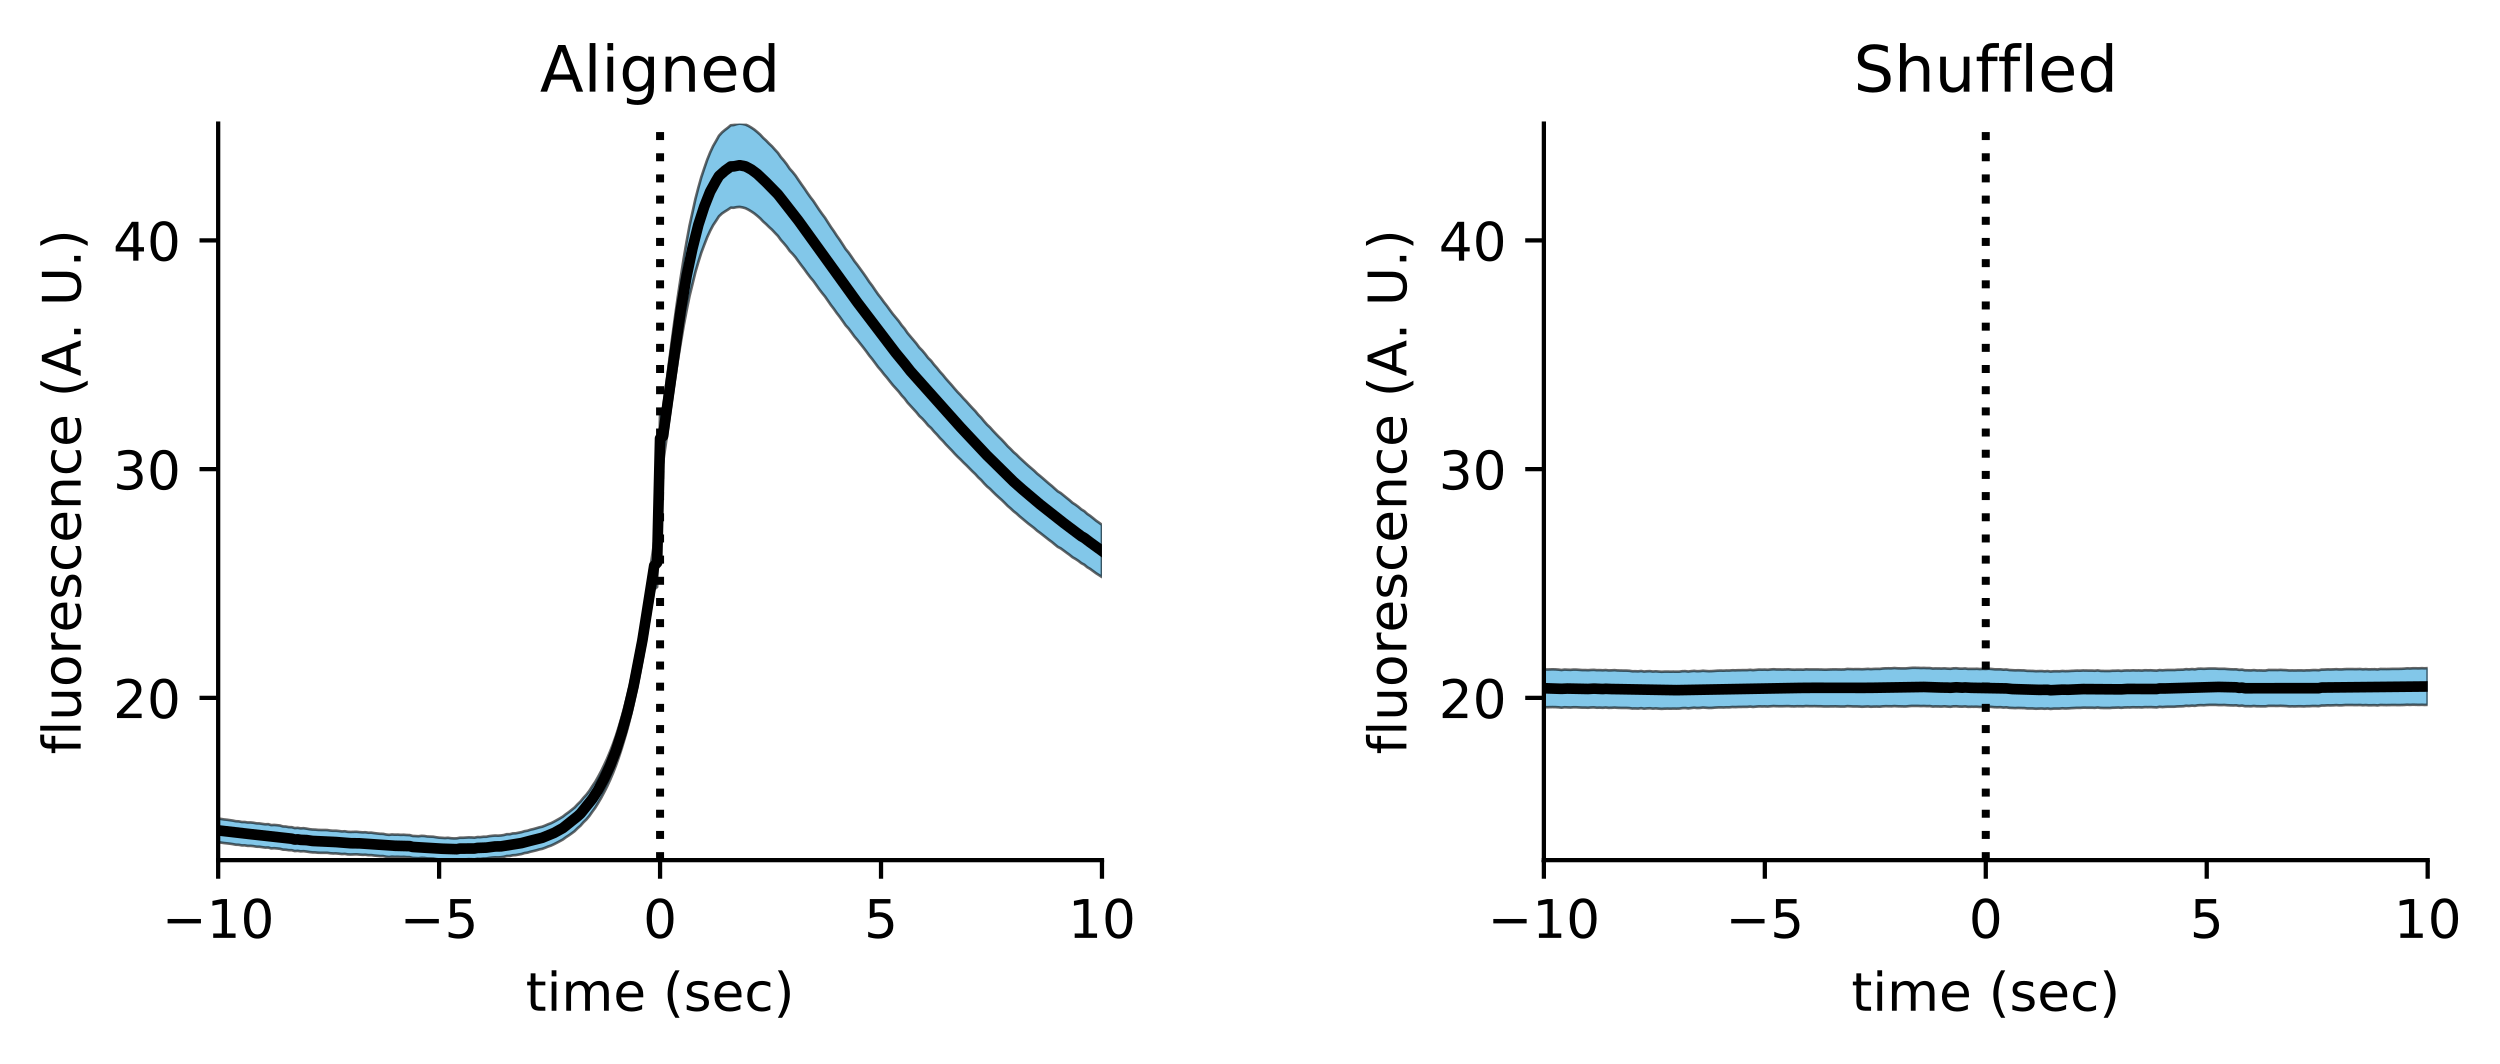 <?xml version="1.0" encoding="utf-8" standalone="no"?>
<!DOCTYPE svg PUBLIC "-//W3C//DTD SVG 1.1//EN"
  "http://www.w3.org/Graphics/SVG/1.1/DTD/svg11.dtd">
<!-- Created with matplotlib (https://matplotlib.org/) -->
<svg height="199.64pt" version="1.1" viewBox="0 0 469.245 199.64" width="469.245pt" xmlns="http://www.w3.org/2000/svg" xmlns:xlink="http://www.w3.org/1999/xlink">
 <defs>
  <style type="text/css">
*{stroke-linecap:butt;stroke-linejoin:round;}
  </style>
 </defs>
 <g id="figure_1">
  <g id="patch_1">
   <path d="M 0 199.64 
L 469.245 199.64 
L 469.245 0 
L 0 0 
z
" style="fill:#ffffff;"/>
  </g>
  <g id="axes_1">
   <g id="patch_2">
    <path d="M 40.95 161.44 
L 206.838 161.44 
L 206.838 23.2 
L 40.95 23.2 
z
" style="fill:#ffffff;"/>
   </g>
   <g id="PolyCollection_1">
    <defs>
     <path d="M 40.95 -46.004 
L 40.95 -41.549 
L 41.503 -41.484 
L 42.056 -41.402 
L 42.609 -41.345 
L 43.162 -41.281 
L 43.715 -41.197 
L 44.268 -41.089 
L 44.821 -41.074 
L 45.374 -40.964 
L 45.927 -40.967 
L 46.48 -40.873 
L 47.033 -40.875 
L 47.586 -40.819 
L 48.138 -40.718 
L 48.691 -40.707 
L 49.244 -40.626 
L 49.797 -40.548 
L 50.35 -40.565 
L 50.903 -40.398 
L 51.456 -40.433 
L 52.009 -40.384 
L 52.562 -40.324 
L 53.115 -40.168 
L 53.668 -40.148 
L 54.221 -40.059 
L 54.774 -40.053 
L 55.327 -39.896 
L 55.88 -39.936 
L 56.433 -39.845 
L 56.986 -39.875 
L 57.539 -39.804 
L 58.092 -39.715 
L 58.645 -39.652 
L 59.198 -39.64 
L 59.751 -39.578 
L 60.304 -39.576 
L 60.857 -39.574 
L 61.41 -39.574 
L 61.962 -39.489 
L 62.515 -39.449 
L 63.068 -39.457 
L 63.621 -39.404 
L 64.174 -39.338 
L 64.727 -39.368 
L 65.28 -39.272 
L 65.833 -39.249 
L 66.386 -39.272 
L 66.939 -39.29 
L 67.492 -39.235 
L 68.045 -39.195 
L 68.598 -39.207 
L 69.151 -39.128 
L 69.704 -39.138 
L 70.257 -39.057 
L 70.81 -39.007 
L 71.363 -38.953 
L 71.916 -38.955 
L 72.469 -38.836 
L 73.022 -38.771 
L 73.575 -38.847 
L 74.128 -38.811 
L 74.681 -38.823 
L 75.234 -38.789 
L 75.786 -38.81 
L 76.339 -38.76 
L 76.892 -38.752 
L 77.445 -38.606 
L 77.998 -38.583 
L 78.551 -38.555 
L 79.104 -38.626 
L 79.657 -38.605 
L 80.21 -38.518 
L 80.763 -38.507 
L 81.316 -38.493 
L 81.869 -38.391 
L 82.422 -38.322 
L 82.975 -38.292 
L 83.528 -38.269 
L 84.081 -38.304 
L 84.634 -38.232 
L 85.187 -38.2 
L 85.74 -38.21 
L 86.293 -38.316 
L 86.846 -38.308 
L 87.399 -38.342 
L 87.952 -38.381 
L 88.505 -38.369 
L 89.058 -38.342 
L 89.61 -38.443 
L 90.163 -38.423 
L 90.716 -38.495 
L 91.269 -38.504 
L 91.822 -38.61 
L 92.375 -38.677 
L 92.928 -38.718 
L 93.481 -38.701 
L 94.034 -38.739 
L 94.587 -38.825 
L 95.14 -38.976 
L 95.693 -38.978 
L 96.246 -39.109 
L 96.799 -39.139 
L 97.352 -39.244 
L 97.905 -39.345 
L 98.458 -39.524 
L 99.011 -39.602 
L 99.564 -39.774 
L 100.117 -39.9 
L 100.67 -40.035 
L 101.223 -40.198 
L 101.776 -40.312 
L 102.329 -40.516 
L 102.882 -40.745 
L 103.434 -40.93 
L 103.987 -41.186 
L 104.54 -41.467 
L 105.093 -41.762 
L 105.646 -42.062 
L 106.199 -42.472 
L 106.752 -42.833 
L 107.305 -43.223 
L 107.858 -43.634 
L 108.411 -44.184 
L 108.964 -44.667 
L 109.517 -45.3 
L 110.07 -45.833 
L 110.623 -46.494 
L 111.176 -47.287 
L 111.729 -48.036 
L 112.282 -48.93 
L 112.835 -49.872 
L 113.388 -50.916 
L 113.941 -51.998 
L 114.494 -53.203 
L 115.047 -54.499 
L 115.6 -55.906 
L 116.153 -57.484 
L 116.706 -59.192 
L 117.258 -61.042 
L 117.811 -62.973 
L 118.364 -65.149 
L 118.917 -67.49 
L 119.47 -70.079 
L 120.023 -72.764 
L 120.576 -75.705 
L 121.129 -78.908 
L 121.682 -82.196 
L 122.235 -85.752 
L 122.788 -89.018 
L 123.341 -89.464 
L 123.894 -112.483 
L 124.447 -112.738 
L 125 -116.526 
L 125.553 -120.551 
L 126.106 -124.483 
L 126.659 -128.247 
L 127.212 -131.87 
L 127.765 -135.204 
L 128.318 -138.429 
L 128.871 -141.341 
L 129.424 -144.06 
L 129.977 -146.311 
L 130.53 -148.578 
L 131.082 -150.468 
L 131.635 -152.22 
L 132.188 -153.69 
L 132.741 -155.114 
L 133.294 -156.322 
L 133.847 -157.366 
L 134.4 -158.194 
L 134.953 -159.051 
L 135.506 -159.565 
L 136.059 -159.939 
L 136.612 -160.279 
L 137.165 -160.659 
L 137.718 -160.651 
L 138.271 -160.761 
L 138.824 -160.806 
L 139.377 -160.714 
L 139.93 -160.561 
L 140.483 -160.285 
L 141.036 -159.953 
L 141.589 -159.579 
L 142.142 -159.132 
L 142.695 -158.651 
L 143.248 -158.063 
L 143.801 -157.574 
L 144.354 -157.026 
L 144.906 -156.529 
L 145.459 -155.934 
L 146.012 -155.364 
L 146.565 -154.607 
L 147.118 -153.984 
L 147.671 -153.324 
L 148.224 -152.544 
L 148.777 -151.974 
L 149.33 -151.328 
L 149.883 -150.553 
L 150.436 -149.804 
L 150.989 -149.085 
L 151.542 -148.307 
L 152.095 -147.581 
L 152.648 -146.929 
L 153.201 -146.152 
L 153.754 -145.372 
L 154.307 -144.652 
L 154.86 -143.975 
L 155.413 -143.172 
L 155.966 -142.368 
L 156.519 -141.649 
L 157.072 -140.863 
L 157.625 -140.15 
L 158.178 -139.369 
L 158.73 -138.57 
L 159.283 -137.965 
L 159.836 -137.226 
L 160.389 -136.462 
L 160.942 -135.813 
L 161.495 -135.106 
L 162.048 -134.41 
L 162.601 -133.684 
L 163.154 -132.914 
L 163.707 -132.242 
L 164.26 -131.498 
L 164.813 -130.748 
L 165.366 -130.117 
L 165.919 -129.4 
L 166.472 -128.756 
L 167.025 -128.049 
L 167.578 -127.361 
L 168.131 -126.749 
L 168.684 -126.136 
L 169.237 -125.416 
L 169.79 -124.824 
L 170.343 -124.073 
L 170.896 -123.47 
L 171.449 -122.866 
L 172.002 -122.261 
L 172.554 -121.572 
L 173.107 -121.065 
L 173.66 -120.457 
L 174.213 -119.787 
L 174.766 -119.295 
L 175.319 -118.634 
L 175.872 -118.057 
L 176.425 -117.417 
L 176.978 -116.867 
L 177.531 -116.234 
L 178.084 -115.658 
L 178.637 -115.095 
L 179.19 -114.482 
L 179.743 -113.914 
L 180.296 -113.397 
L 180.849 -112.826 
L 181.402 -112.302 
L 181.955 -111.739 
L 182.508 -111.18 
L 183.061 -110.655 
L 183.614 -110.041 
L 184.167 -109.533 
L 184.72 -108.901 
L 185.273 -108.332 
L 185.826 -107.874 
L 186.378 -107.314 
L 186.931 -106.774 
L 187.484 -106.27 
L 188.037 -105.782 
L 188.59 -105.242 
L 189.143 -104.677 
L 189.696 -104.205 
L 190.249 -103.685 
L 190.802 -103.254 
L 191.355 -102.743 
L 191.908 -102.288 
L 192.461 -101.821 
L 193.014 -101.363 
L 193.567 -100.942 
L 194.12 -100.515 
L 194.673 -100.02 
L 195.226 -99.621 
L 195.779 -99.189 
L 196.332 -98.753 
L 196.885 -98.317 
L 197.438 -97.913 
L 197.991 -97.447 
L 198.544 -96.995 
L 199.097 -96.711 
L 199.65 -96.307 
L 200.202 -95.896 
L 200.755 -95.498 
L 201.308 -95.047 
L 201.861 -94.736 
L 202.414 -94.37 
L 202.967 -93.939 
L 203.52 -93.649 
L 204.073 -93.18 
L 204.626 -92.853 
L 205.179 -92.448 
L 205.732 -92.043 
L 206.285 -91.692 
L 206.838 -91.33 
L 206.838 -101.125 
L 206.838 -101.125 
L 206.285 -101.533 
L 205.732 -101.917 
L 205.179 -102.372 
L 204.626 -102.811 
L 204.073 -103.184 
L 203.52 -103.691 
L 202.967 -104.026 
L 202.414 -104.497 
L 201.861 -104.91 
L 201.308 -105.258 
L 200.755 -105.75 
L 200.202 -106.194 
L 199.65 -106.644 
L 199.097 -107.091 
L 198.544 -107.417 
L 197.991 -107.911 
L 197.438 -108.415 
L 196.885 -108.863 
L 196.332 -109.341 
L 195.779 -109.825 
L 195.226 -110.296 
L 194.673 -110.743 
L 194.12 -111.28 
L 193.567 -111.757 
L 193.014 -112.229 
L 192.461 -112.728 
L 191.908 -113.241 
L 191.355 -113.746 
L 190.802 -114.308 
L 190.249 -114.777 
L 189.696 -115.354 
L 189.143 -115.878 
L 188.59 -116.503 
L 188.037 -117.098 
L 187.484 -117.636 
L 186.931 -118.206 
L 186.378 -118.792 
L 185.826 -119.414 
L 185.273 -119.93 
L 184.72 -120.558 
L 184.167 -121.239 
L 183.614 -121.799 
L 183.061 -122.474 
L 182.508 -123.052 
L 181.955 -123.654 
L 181.402 -124.274 
L 180.849 -124.85 
L 180.296 -125.478 
L 179.743 -126.048 
L 179.19 -126.675 
L 178.637 -127.336 
L 178.084 -127.951 
L 177.531 -128.58 
L 176.978 -129.268 
L 176.425 -129.872 
L 175.872 -130.571 
L 175.319 -131.192 
L 174.766 -131.915 
L 174.213 -132.456 
L 173.66 -133.185 
L 173.107 -133.85 
L 172.554 -134.409 
L 172.002 -135.158 
L 171.449 -135.816 
L 170.896 -136.47 
L 170.343 -137.13 
L 169.79 -137.937 
L 169.237 -138.592 
L 168.684 -139.372 
L 168.131 -140.042 
L 167.578 -140.707 
L 167.025 -141.451 
L 166.472 -142.22 
L 165.919 -142.919 
L 165.366 -143.689 
L 164.813 -144.393 
L 164.26 -145.191 
L 163.707 -146.009 
L 163.154 -146.734 
L 162.601 -147.575 
L 162.048 -148.363 
L 161.495 -149.126 
L 160.942 -149.89 
L 160.389 -150.601 
L 159.836 -151.426 
L 159.283 -152.22 
L 158.73 -152.89 
L 158.178 -153.753 
L 157.625 -154.604 
L 157.072 -155.379 
L 156.519 -156.23 
L 155.966 -157.014 
L 155.413 -157.876 
L 154.86 -158.749 
L 154.307 -159.488 
L 153.754 -160.264 
L 153.201 -161.102 
L 152.648 -161.936 
L 152.095 -162.647 
L 151.542 -163.431 
L 150.989 -164.259 
L 150.436 -165.034 
L 149.883 -165.836 
L 149.33 -166.664 
L 148.777 -167.352 
L 148.224 -167.964 
L 147.671 -168.791 
L 147.118 -169.509 
L 146.565 -170.15 
L 146.012 -170.945 
L 145.459 -171.544 
L 144.906 -172.169 
L 144.354 -172.685 
L 143.801 -173.256 
L 143.248 -173.757 
L 142.695 -174.359 
L 142.142 -174.852 
L 141.589 -175.308 
L 141.036 -175.68 
L 140.483 -176.007 
L 139.93 -176.26 
L 139.377 -176.381 
L 138.824 -176.44 
L 138.271 -176.341 
L 137.718 -176.171 
L 137.165 -176.125 
L 136.612 -175.658 
L 136.059 -175.238 
L 135.506 -174.768 
L 134.953 -174.157 
L 134.4 -173.166 
L 133.847 -172.21 
L 133.294 -171.017 
L 132.741 -169.647 
L 132.188 -168.044 
L 131.635 -166.389 
L 131.082 -164.42 
L 130.53 -162.301 
L 129.977 -159.786 
L 129.424 -157.286 
L 128.871 -154.28 
L 128.318 -151.074 
L 127.765 -147.531 
L 127.212 -143.853 
L 126.659 -139.874 
L 126.106 -135.746 
L 125.553 -131.439 
L 125 -127.012 
L 124.447 -122.807 
L 123.894 -122.208 
L 123.341 -98.601 
L 122.788 -97.834 
L 122.235 -94.183 
L 121.682 -90.275 
L 121.129 -86.679 
L 120.576 -83.18 
L 120.023 -79.971 
L 119.47 -77.024 
L 118.917 -74.198 
L 118.364 -71.632 
L 117.811 -69.244 
L 117.258 -67.138 
L 116.706 -65.108 
L 116.153 -63.245 
L 115.6 -61.511 
L 115.047 -59.962 
L 114.494 -58.55 
L 113.941 -57.228 
L 113.388 -56.042 
L 112.835 -54.894 
L 112.282 -53.867 
L 111.729 -52.885 
L 111.176 -52.073 
L 110.623 -51.205 
L 110.07 -50.482 
L 109.517 -49.888 
L 108.964 -49.2 
L 108.411 -48.668 
L 107.858 -48.08 
L 107.305 -47.636 
L 106.752 -47.198 
L 106.199 -46.806 
L 105.646 -46.369 
L 105.093 -46.035 
L 104.54 -45.721 
L 103.987 -45.414 
L 103.434 -45.132 
L 102.882 -44.927 
L 102.329 -44.687 
L 101.776 -44.47 
L 101.223 -44.347 
L 100.67 -44.183 
L 100.117 -44.028 
L 99.564 -43.901 
L 99.011 -43.716 
L 98.458 -43.629 
L 97.905 -43.451 
L 97.352 -43.342 
L 96.799 -43.23 
L 96.246 -43.209 
L 95.693 -43.059 
L 95.14 -43.067 
L 94.587 -42.909 
L 94.034 -42.824 
L 93.481 -42.782 
L 92.928 -42.807 
L 92.375 -42.76 
L 91.822 -42.698 
L 91.269 -42.583 
L 90.716 -42.583 
L 90.163 -42.512 
L 89.61 -42.526 
L 89.058 -42.412 
L 88.505 -42.451 
L 87.952 -42.461 
L 87.399 -42.425 
L 86.846 -42.394 
L 86.293 -42.397 
L 85.74 -42.285 
L 85.187 -42.272 
L 84.634 -42.308 
L 84.081 -42.389 
L 83.528 -42.341 
L 82.975 -42.381 
L 82.422 -42.413 
L 81.869 -42.489 
L 81.316 -42.588 
L 80.763 -42.609 
L 80.21 -42.63 
L 79.657 -42.725 
L 79.104 -42.753 
L 78.551 -42.676 
L 77.998 -42.712 
L 77.445 -42.735 
L 76.892 -42.899 
L 76.339 -42.911 
L 75.786 -42.959 
L 75.234 -42.94 
L 74.681 -42.983 
L 74.128 -42.97 
L 73.575 -43.008 
L 73.022 -42.939 
L 72.469 -43.004 
L 71.916 -43.128 
L 71.363 -43.137 
L 70.81 -43.199 
L 70.257 -43.266 
L 69.704 -43.349 
L 69.151 -43.341 
L 68.598 -43.428 
L 68.045 -43.409 
L 67.492 -43.455 
L 66.939 -43.515 
L 66.386 -43.505 
L 65.833 -43.486 
L 65.28 -43.509 
L 64.727 -43.613 
L 64.174 -43.583 
L 63.621 -43.659 
L 63.068 -43.718 
L 62.515 -43.707 
L 61.962 -43.753 
L 61.41 -43.841 
L 60.857 -43.854 
L 60.304 -43.853 
L 59.751 -43.867 
L 59.198 -43.922 
L 58.645 -43.94 
L 58.092 -44.003 
L 57.539 -44.109 
L 56.986 -44.19 
L 56.433 -44.156 
L 55.88 -44.253 
L 55.327 -44.212 
L 54.774 -44.375 
L 54.221 -44.388 
L 53.668 -44.495 
L 53.115 -44.517 
L 52.562 -44.689 
L 52.009 -44.755 
L 51.456 -44.801 
L 50.903 -44.769 
L 50.35 -44.949 
L 49.797 -44.919 
L 49.244 -44.998 
L 48.691 -45.084 
L 48.138 -45.099 
L 47.586 -45.207 
L 47.033 -45.269 
L 46.48 -45.262 
L 45.927 -45.358 
L 45.374 -45.354 
L 44.821 -45.473 
L 44.268 -45.498 
L 43.715 -45.613 
L 43.162 -45.697 
L 42.609 -45.776 
L 42.056 -45.833 
L 41.503 -45.922 
L 40.95 -46.004 
z
" id="m75424e2ffc" style="stroke:#000000;stroke-opacity:0.6;stroke-width:0.5;"/>
    </defs>
    <g clip-path="url(#p18d91a5b9e)">
     <use style="fill:#30a2da;fill-opacity:0.6;stroke:#000000;stroke-opacity:0.6;stroke-width:0.5;" x="0" xlink:href="#m75424e2ffc" y="199.64"/>
    </g>
   </g>
   <g id="line2d_1">
    <path clip-path="url(#p18d91a5b9e)" d="M 40.95 155.864 
L 47.033 156.568 
L 54.774 157.426 
L 55.327 157.586 
L 55.88 157.546 
L 56.433 157.64 
L 57.539 157.683 
L 58.645 157.844 
L 63.068 158.053 
L 65.833 158.272 
L 67.492 158.295 
L 74.128 158.75 
L 76.339 158.804 
L 76.892 158.815 
L 77.445 158.97 
L 82.975 159.304 
L 85.74 159.392 
L 86.293 159.283 
L 89.058 159.263 
L 89.61 159.155 
L 91.269 159.096 
L 92.928 158.878 
L 94.034 158.859 
L 97.905 158.242 
L 99.564 157.802 
L 101.776 157.249 
L 103.987 156.34 
L 105.646 155.424 
L 108.411 153.214 
L 108.964 152.707 
L 111.176 149.96 
L 112.282 148.241 
L 113.388 146.161 
L 114.494 143.763 
L 115.6 140.932 
L 116.706 137.49 
L 117.811 133.531 
L 118.917 128.796 
L 120.576 120.197 
L 122.788 106.214 
L 123.341 105.607 
L 123.894 82.294 
L 124.447 81.868 
L 127.765 58.272 
L 128.871 51.829 
L 129.977 46.591 
L 131.082 42.196 
L 132.188 38.773 
L 133.294 35.971 
L 134.4 33.96 
L 134.953 33.036 
L 136.059 32.051 
L 137.165 31.248 
L 137.718 31.229 
L 138.824 31.017 
L 139.93 31.229 
L 141.036 31.824 
L 142.142 32.648 
L 143.801 34.225 
L 146.012 36.485 
L 147.118 37.893 
L 149.883 41.446 
L 160.942 56.789 
L 168.131 66.245 
L 169.79 68.26 
L 170.896 69.67 
L 180.296 80.203 
L 185.273 85.509 
L 186.378 86.587 
L 190.249 90.409 
L 191.908 91.875 
L 195.226 94.682 
L 199.65 98.165 
L 202.967 100.658 
L 203.52 100.97 
L 204.626 101.808 
L 206.838 103.412 
L 206.838 103.412 
" style="fill:none;stroke:#000000;stroke-linecap:square;stroke-width:2;"/>
   </g>
   <g id="matplotlib.axis_1">
    <g id="xtick_1">
     <g id="line2d_2">
      <defs>
       <path d="M 0 0 
L 0 3.5 
" id="m21c90d8cb3" style="stroke:#000000;stroke-width:0.8;"/>
      </defs>
      <g>
       <use style="stroke:#000000;stroke-width:0.8;" x="40.95" xlink:href="#m21c90d8cb3" y="161.44"/>
      </g>
     </g>
     <g id="text_1">
      <!-- −10 -->
      <defs>
       <path d="M 10.594 35.5 
L 73.188 35.5 
L 73.188 27.203 
L 10.594 27.203 
z
" id="DejaVuSans-8722"/>
       <path d="M 12.406 8.297 
L 28.516 8.297 
L 28.516 63.922 
L 10.984 60.406 
L 10.984 69.391 
L 28.422 72.906 
L 38.281 72.906 
L 38.281 8.297 
L 54.391 8.297 
L 54.391 0 
L 12.406 0 
z
" id="DejaVuSans-49"/>
       <path d="M 31.781 66.406 
Q 24.172 66.406 20.328 58.906 
Q 16.5 51.422 16.5 36.375 
Q 16.5 21.391 20.328 13.891 
Q 24.172 6.391 31.781 6.391 
Q 39.453 6.391 43.281 13.891 
Q 47.125 21.391 47.125 36.375 
Q 47.125 51.422 43.281 58.906 
Q 39.453 66.406 31.781 66.406 
z
M 31.781 74.219 
Q 44.047 74.219 50.516 64.516 
Q 56.984 54.828 56.984 36.375 
Q 56.984 17.969 50.516 8.266 
Q 44.047 -1.422 31.781 -1.422 
Q 19.531 -1.422 13.062 8.266 
Q 6.594 17.969 6.594 36.375 
Q 6.594 54.828 13.062 64.516 
Q 19.531 74.219 31.781 74.219 
z
" id="DejaVuSans-48"/>
      </defs>
      <g transform="translate(30.398 176.038)scale(0.1 -0.1)">
       <use xlink:href="#DejaVuSans-8722"/>
       <use x="83.789" xlink:href="#DejaVuSans-49"/>
       <use x="147.412" xlink:href="#DejaVuSans-48"/>
      </g>
     </g>
    </g>
    <g id="xtick_2">
     <g id="line2d_3">
      <g>
       <use style="stroke:#000000;stroke-width:0.8;" x="82.422" xlink:href="#m21c90d8cb3" y="161.44"/>
      </g>
     </g>
     <g id="text_2">
      <!-- −5 -->
      <defs>
       <path d="M 10.797 72.906 
L 49.516 72.906 
L 49.516 64.594 
L 19.828 64.594 
L 19.828 46.734 
Q 21.969 47.469 24.109 47.828 
Q 26.266 48.188 28.422 48.188 
Q 40.625 48.188 47.75 41.5 
Q 54.891 34.812 54.891 23.391 
Q 54.891 11.625 47.562 5.094 
Q 40.234 -1.422 26.906 -1.422 
Q 22.312 -1.422 17.547 -0.641 
Q 12.797 0.141 7.719 1.703 
L 7.719 11.625 
Q 12.109 9.234 16.797 8.062 
Q 21.484 6.891 26.703 6.891 
Q 35.156 6.891 40.078 11.328 
Q 45.016 15.766 45.016 23.391 
Q 45.016 31 40.078 35.438 
Q 35.156 39.891 26.703 39.891 
Q 22.75 39.891 18.812 39.016 
Q 14.891 38.141 10.797 36.281 
z
" id="DejaVuSans-53"/>
      </defs>
      <g transform="translate(75.051 176.038)scale(0.1 -0.1)">
       <use xlink:href="#DejaVuSans-8722"/>
       <use x="83.789" xlink:href="#DejaVuSans-53"/>
      </g>
     </g>
    </g>
    <g id="xtick_3">
     <g id="line2d_4">
      <g>
       <use style="stroke:#000000;stroke-width:0.8;" x="123.894" xlink:href="#m21c90d8cb3" y="161.44"/>
      </g>
     </g>
     <g id="text_3">
      <!-- 0 -->
      <g transform="translate(120.713 176.038)scale(0.1 -0.1)">
       <use xlink:href="#DejaVuSans-48"/>
      </g>
     </g>
    </g>
    <g id="xtick_4">
     <g id="line2d_5">
      <g>
       <use style="stroke:#000000;stroke-width:0.8;" x="165.366" xlink:href="#m21c90d8cb3" y="161.44"/>
      </g>
     </g>
     <g id="text_4">
      <!-- 5 -->
      <g transform="translate(162.185 176.038)scale(0.1 -0.1)">
       <use xlink:href="#DejaVuSans-53"/>
      </g>
     </g>
    </g>
    <g id="xtick_5">
     <g id="line2d_6">
      <g>
       <use style="stroke:#000000;stroke-width:0.8;" x="206.838" xlink:href="#m21c90d8cb3" y="161.44"/>
      </g>
     </g>
     <g id="text_5">
      <!-- 10 -->
      <g transform="translate(200.476 176.038)scale(0.1 -0.1)">
       <use xlink:href="#DejaVuSans-49"/>
       <use x="63.623" xlink:href="#DejaVuSans-48"/>
      </g>
     </g>
    </g>
    <g id="text_6">
     <!-- time (sec) -->
     <defs>
      <path d="M 18.312 70.219 
L 18.312 54.688 
L 36.812 54.688 
L 36.812 47.703 
L 18.312 47.703 
L 18.312 18.016 
Q 18.312 11.328 20.141 9.422 
Q 21.969 7.516 27.594 7.516 
L 36.812 7.516 
L 36.812 0 
L 27.594 0 
Q 17.188 0 13.234 3.875 
Q 9.281 7.766 9.281 18.016 
L 9.281 47.703 
L 2.688 47.703 
L 2.688 54.688 
L 9.281 54.688 
L 9.281 70.219 
z
" id="DejaVuSans-116"/>
      <path d="M 9.422 54.688 
L 18.406 54.688 
L 18.406 0 
L 9.422 0 
z
M 9.422 75.984 
L 18.406 75.984 
L 18.406 64.594 
L 9.422 64.594 
z
" id="DejaVuSans-105"/>
      <path d="M 52 44.188 
Q 55.375 50.25 60.062 53.125 
Q 64.75 56 71.094 56 
Q 79.641 56 84.281 50.016 
Q 88.922 44.047 88.922 33.016 
L 88.922 0 
L 79.891 0 
L 79.891 32.719 
Q 79.891 40.578 77.094 44.375 
Q 74.312 48.188 68.609 48.188 
Q 61.625 48.188 57.562 43.547 
Q 53.516 38.922 53.516 30.906 
L 53.516 0 
L 44.484 0 
L 44.484 32.719 
Q 44.484 40.625 41.703 44.406 
Q 38.922 48.188 33.109 48.188 
Q 26.219 48.188 22.156 43.531 
Q 18.109 38.875 18.109 30.906 
L 18.109 0 
L 9.078 0 
L 9.078 54.688 
L 18.109 54.688 
L 18.109 46.188 
Q 21.188 51.219 25.484 53.609 
Q 29.781 56 35.688 56 
Q 41.656 56 45.828 52.969 
Q 50 49.953 52 44.188 
z
" id="DejaVuSans-109"/>
      <path d="M 56.203 29.594 
L 56.203 25.203 
L 14.891 25.203 
Q 15.484 15.922 20.484 11.062 
Q 25.484 6.203 34.422 6.203 
Q 39.594 6.203 44.453 7.469 
Q 49.312 8.734 54.109 11.281 
L 54.109 2.781 
Q 49.266 0.734 44.188 -0.344 
Q 39.109 -1.422 33.891 -1.422 
Q 20.797 -1.422 13.156 6.188 
Q 5.516 13.812 5.516 26.812 
Q 5.516 40.234 12.766 48.109 
Q 20.016 56 32.328 56 
Q 43.359 56 49.781 48.891 
Q 56.203 41.797 56.203 29.594 
z
M 47.219 32.234 
Q 47.125 39.594 43.094 43.984 
Q 39.062 48.391 32.422 48.391 
Q 24.906 48.391 20.391 44.141 
Q 15.875 39.891 15.188 32.172 
z
" id="DejaVuSans-101"/>
      <path id="DejaVuSans-32"/>
      <path d="M 31 75.875 
Q 24.469 64.656 21.281 53.656 
Q 18.109 42.672 18.109 31.391 
Q 18.109 20.125 21.312 9.062 
Q 24.516 -2 31 -13.188 
L 23.188 -13.188 
Q 15.875 -1.703 12.234 9.375 
Q 8.594 20.453 8.594 31.391 
Q 8.594 42.281 12.203 53.312 
Q 15.828 64.359 23.188 75.875 
z
" id="DejaVuSans-40"/>
      <path d="M 44.281 53.078 
L 44.281 44.578 
Q 40.484 46.531 36.375 47.5 
Q 32.281 48.484 27.875 48.484 
Q 21.188 48.484 17.844 46.438 
Q 14.5 44.391 14.5 40.281 
Q 14.5 37.156 16.891 35.375 
Q 19.281 33.594 26.516 31.984 
L 29.594 31.297 
Q 39.156 29.25 43.188 25.516 
Q 47.219 21.781 47.219 15.094 
Q 47.219 7.469 41.188 3.016 
Q 35.156 -1.422 24.609 -1.422 
Q 20.219 -1.422 15.453 -0.562 
Q 10.688 0.297 5.422 2 
L 5.422 11.281 
Q 10.406 8.688 15.234 7.391 
Q 20.062 6.109 24.812 6.109 
Q 31.156 6.109 34.562 8.281 
Q 37.984 10.453 37.984 14.406 
Q 37.984 18.062 35.516 20.016 
Q 33.062 21.969 24.703 23.781 
L 21.578 24.516 
Q 13.234 26.266 9.516 29.906 
Q 5.812 33.547 5.812 39.891 
Q 5.812 47.609 11.281 51.797 
Q 16.75 56 26.812 56 
Q 31.781 56 36.172 55.266 
Q 40.578 54.547 44.281 53.078 
z
" id="DejaVuSans-115"/>
      <path d="M 48.781 52.594 
L 48.781 44.188 
Q 44.969 46.297 41.141 47.344 
Q 37.312 48.391 33.406 48.391 
Q 24.656 48.391 19.812 42.844 
Q 14.984 37.312 14.984 27.297 
Q 14.984 17.281 19.812 11.734 
Q 24.656 6.203 33.406 6.203 
Q 37.312 6.203 41.141 7.25 
Q 44.969 8.297 48.781 10.406 
L 48.781 2.094 
Q 45.016 0.344 40.984 -0.531 
Q 36.969 -1.422 32.422 -1.422 
Q 20.062 -1.422 12.781 6.344 
Q 5.516 14.109 5.516 27.297 
Q 5.516 40.672 12.859 48.328 
Q 20.219 56 33.016 56 
Q 37.156 56 41.109 55.141 
Q 45.062 54.297 48.781 52.594 
z
" id="DejaVuSans-99"/>
      <path d="M 8.016 75.875 
L 15.828 75.875 
Q 23.141 64.359 26.781 53.312 
Q 30.422 42.281 30.422 31.391 
Q 30.422 20.453 26.781 9.375 
Q 23.141 -1.703 15.828 -13.188 
L 8.016 -13.188 
Q 14.5 -2 17.703 9.062 
Q 20.906 20.125 20.906 31.391 
Q 20.906 42.672 17.703 53.656 
Q 14.5 64.656 8.016 75.875 
z
" id="DejaVuSans-41"/>
     </defs>
     <g transform="translate(98.677 189.717)scale(0.1 -0.1)">
      <use xlink:href="#DejaVuSans-116"/>
      <use x="39.209" xlink:href="#DejaVuSans-105"/>
      <use x="66.992" xlink:href="#DejaVuSans-109"/>
      <use x="164.404" xlink:href="#DejaVuSans-101"/>
      <use x="225.928" xlink:href="#DejaVuSans-32"/>
      <use x="257.715" xlink:href="#DejaVuSans-40"/>
      <use x="296.729" xlink:href="#DejaVuSans-115"/>
      <use x="348.828" xlink:href="#DejaVuSans-101"/>
      <use x="410.352" xlink:href="#DejaVuSans-99"/>
      <use x="465.332" xlink:href="#DejaVuSans-41"/>
     </g>
    </g>
   </g>
   <g id="matplotlib.axis_2">
    <g id="ytick_1">
     <g id="line2d_7">
      <defs>
       <path d="M 0 0 
L -3.5 0 
" id="m09c4978795" style="stroke:#000000;stroke-width:0.8;"/>
      </defs>
      <g>
       <use style="stroke:#000000;stroke-width:0.8;" x="40.95" xlink:href="#m09c4978795" y="130.984"/>
      </g>
     </g>
     <g id="text_7">
      <!-- 20 -->
      <defs>
       <path d="M 19.188 8.297 
L 53.609 8.297 
L 53.609 0 
L 7.328 0 
L 7.328 8.297 
Q 12.938 14.109 22.625 23.891 
Q 32.328 33.688 34.812 36.531 
Q 39.547 41.844 41.422 45.531 
Q 43.312 49.219 43.312 52.781 
Q 43.312 58.594 39.234 62.25 
Q 35.156 65.922 28.609 65.922 
Q 23.969 65.922 18.812 64.312 
Q 13.672 62.703 7.812 59.422 
L 7.812 69.391 
Q 13.766 71.781 18.938 73 
Q 24.125 74.219 28.422 74.219 
Q 39.75 74.219 46.484 68.547 
Q 53.219 62.891 53.219 53.422 
Q 53.219 48.922 51.531 44.891 
Q 49.859 40.875 45.406 35.406 
Q 44.188 33.984 37.641 27.219 
Q 31.109 20.453 19.188 8.297 
z
" id="DejaVuSans-50"/>
      </defs>
      <g transform="translate(21.225 134.783)scale(0.1 -0.1)">
       <use xlink:href="#DejaVuSans-50"/>
       <use x="63.623" xlink:href="#DejaVuSans-48"/>
      </g>
     </g>
    </g>
    <g id="ytick_2">
     <g id="line2d_8">
      <g>
       <use style="stroke:#000000;stroke-width:0.8;" x="40.95" xlink:href="#m09c4978795" y="88.054"/>
      </g>
     </g>
     <g id="text_8">
      <!-- 30 -->
      <defs>
       <path d="M 40.578 39.312 
Q 47.656 37.797 51.625 33 
Q 55.609 28.219 55.609 21.188 
Q 55.609 10.406 48.188 4.484 
Q 40.766 -1.422 27.094 -1.422 
Q 22.516 -1.422 17.656 -0.516 
Q 12.797 0.391 7.625 2.203 
L 7.625 11.719 
Q 11.719 9.328 16.594 8.109 
Q 21.484 6.891 26.812 6.891 
Q 36.078 6.891 40.938 10.547 
Q 45.797 14.203 45.797 21.188 
Q 45.797 27.641 41.281 31.266 
Q 36.766 34.906 28.719 34.906 
L 20.219 34.906 
L 20.219 43.016 
L 29.109 43.016 
Q 36.375 43.016 40.234 45.922 
Q 44.094 48.828 44.094 54.297 
Q 44.094 59.906 40.109 62.906 
Q 36.141 65.922 28.719 65.922 
Q 24.656 65.922 20.016 65.031 
Q 15.375 64.156 9.812 62.312 
L 9.812 71.094 
Q 15.438 72.656 20.344 73.438 
Q 25.25 74.219 29.594 74.219 
Q 40.828 74.219 47.359 69.109 
Q 53.906 64.016 53.906 55.328 
Q 53.906 49.266 50.438 45.094 
Q 46.969 40.922 40.578 39.312 
z
" id="DejaVuSans-51"/>
      </defs>
      <g transform="translate(21.225 91.854)scale(0.1 -0.1)">
       <use xlink:href="#DejaVuSans-51"/>
       <use x="63.623" xlink:href="#DejaVuSans-48"/>
      </g>
     </g>
    </g>
    <g id="ytick_3">
     <g id="line2d_9">
      <g>
       <use style="stroke:#000000;stroke-width:0.8;" x="40.95" xlink:href="#m09c4978795" y="45.125"/>
      </g>
     </g>
     <g id="text_9">
      <!-- 40 -->
      <defs>
       <path d="M 37.797 64.312 
L 12.891 25.391 
L 37.797 25.391 
z
M 35.203 72.906 
L 47.609 72.906 
L 47.609 25.391 
L 58.016 25.391 
L 58.016 17.188 
L 47.609 17.188 
L 47.609 0 
L 37.797 0 
L 37.797 17.188 
L 4.891 17.188 
L 4.891 26.703 
z
" id="DejaVuSans-52"/>
      </defs>
      <g transform="translate(21.225 48.924)scale(0.1 -0.1)">
       <use xlink:href="#DejaVuSans-52"/>
       <use x="63.623" xlink:href="#DejaVuSans-48"/>
      </g>
     </g>
    </g>
    <g id="text_10">
     <!-- fluorescence (A. U.) -->
     <defs>
      <path d="M 37.109 75.984 
L 37.109 68.5 
L 28.516 68.5 
Q 23.688 68.5 21.797 66.547 
Q 19.922 64.594 19.922 59.516 
L 19.922 54.688 
L 34.719 54.688 
L 34.719 47.703 
L 19.922 47.703 
L 19.922 0 
L 10.891 0 
L 10.891 47.703 
L 2.297 47.703 
L 2.297 54.688 
L 10.891 54.688 
L 10.891 58.5 
Q 10.891 67.625 15.141 71.797 
Q 19.391 75.984 28.609 75.984 
z
" id="DejaVuSans-102"/>
      <path d="M 9.422 75.984 
L 18.406 75.984 
L 18.406 0 
L 9.422 0 
z
" id="DejaVuSans-108"/>
      <path d="M 8.5 21.578 
L 8.5 54.688 
L 17.484 54.688 
L 17.484 21.922 
Q 17.484 14.156 20.5 10.266 
Q 23.531 6.391 29.594 6.391 
Q 36.859 6.391 41.078 11.031 
Q 45.312 15.672 45.312 23.688 
L 45.312 54.688 
L 54.297 54.688 
L 54.297 0 
L 45.312 0 
L 45.312 8.406 
Q 42.047 3.422 37.719 1 
Q 33.406 -1.422 27.688 -1.422 
Q 18.266 -1.422 13.375 4.438 
Q 8.5 10.297 8.5 21.578 
z
M 31.109 56 
z
" id="DejaVuSans-117"/>
      <path d="M 30.609 48.391 
Q 23.391 48.391 19.188 42.75 
Q 14.984 37.109 14.984 27.297 
Q 14.984 17.484 19.156 11.844 
Q 23.344 6.203 30.609 6.203 
Q 37.797 6.203 41.984 11.859 
Q 46.188 17.531 46.188 27.297 
Q 46.188 37.016 41.984 42.703 
Q 37.797 48.391 30.609 48.391 
z
M 30.609 56 
Q 42.328 56 49.016 48.375 
Q 55.719 40.766 55.719 27.297 
Q 55.719 13.875 49.016 6.219 
Q 42.328 -1.422 30.609 -1.422 
Q 18.844 -1.422 12.172 6.219 
Q 5.516 13.875 5.516 27.297 
Q 5.516 40.766 12.172 48.375 
Q 18.844 56 30.609 56 
z
" id="DejaVuSans-111"/>
      <path d="M 41.109 46.297 
Q 39.594 47.172 37.812 47.578 
Q 36.031 48 33.891 48 
Q 26.266 48 22.188 43.047 
Q 18.109 38.094 18.109 28.812 
L 18.109 0 
L 9.078 0 
L 9.078 54.688 
L 18.109 54.688 
L 18.109 46.188 
Q 20.953 51.172 25.484 53.578 
Q 30.031 56 36.531 56 
Q 37.453 56 38.578 55.875 
Q 39.703 55.766 41.062 55.516 
z
" id="DejaVuSans-114"/>
      <path d="M 54.891 33.016 
L 54.891 0 
L 45.906 0 
L 45.906 32.719 
Q 45.906 40.484 42.875 44.328 
Q 39.844 48.188 33.797 48.188 
Q 26.516 48.188 22.312 43.547 
Q 18.109 38.922 18.109 30.906 
L 18.109 0 
L 9.078 0 
L 9.078 54.688 
L 18.109 54.688 
L 18.109 46.188 
Q 21.344 51.125 25.703 53.562 
Q 30.078 56 35.797 56 
Q 45.219 56 50.047 50.172 
Q 54.891 44.344 54.891 33.016 
z
" id="DejaVuSans-110"/>
      <path d="M 34.188 63.188 
L 20.797 26.906 
L 47.609 26.906 
z
M 28.609 72.906 
L 39.797 72.906 
L 67.578 0 
L 57.328 0 
L 50.688 18.703 
L 17.828 18.703 
L 11.188 0 
L 0.781 0 
z
" id="DejaVuSans-65"/>
      <path d="M 10.688 12.406 
L 21 12.406 
L 21 0 
L 10.688 0 
z
" id="DejaVuSans-46"/>
      <path d="M 8.688 72.906 
L 18.609 72.906 
L 18.609 28.609 
Q 18.609 16.891 22.844 11.734 
Q 27.094 6.594 36.625 6.594 
Q 46.094 6.594 50.344 11.734 
Q 54.594 16.891 54.594 28.609 
L 54.594 72.906 
L 64.5 72.906 
L 64.5 27.391 
Q 64.5 13.141 57.438 5.859 
Q 50.391 -1.422 36.625 -1.422 
Q 22.797 -1.422 15.734 5.859 
Q 8.688 13.141 8.688 27.391 
z
" id="DejaVuSans-85"/>
     </defs>
     <g transform="translate(15.145 141.59)rotate(-90)scale(0.1 -0.1)">
      <use xlink:href="#DejaVuSans-102"/>
      <use x="35.205" xlink:href="#DejaVuSans-108"/>
      <use x="62.988" xlink:href="#DejaVuSans-117"/>
      <use x="126.367" xlink:href="#DejaVuSans-111"/>
      <use x="187.549" xlink:href="#DejaVuSans-114"/>
      <use x="228.631" xlink:href="#DejaVuSans-101"/>
      <use x="290.154" xlink:href="#DejaVuSans-115"/>
      <use x="342.254" xlink:href="#DejaVuSans-99"/>
      <use x="397.234" xlink:href="#DejaVuSans-101"/>
      <use x="458.758" xlink:href="#DejaVuSans-110"/>
      <use x="522.137" xlink:href="#DejaVuSans-99"/>
      <use x="577.117" xlink:href="#DejaVuSans-101"/>
      <use x="638.641" xlink:href="#DejaVuSans-32"/>
      <use x="670.428" xlink:href="#DejaVuSans-40"/>
      <use x="709.441" xlink:href="#DejaVuSans-65"/>
      <use x="777.834" xlink:href="#DejaVuSans-46"/>
      <use x="809.621" xlink:href="#DejaVuSans-32"/>
      <use x="841.408" xlink:href="#DejaVuSans-85"/>
      <use x="914.602" xlink:href="#DejaVuSans-46"/>
      <use x="946.389" xlink:href="#DejaVuSans-41"/>
     </g>
    </g>
   </g>
   <g id="line2d_10">
    <path clip-path="url(#p18d91a5b9e)" d="M 123.894 161.44 
L 123.894 23.2 
" style="fill:none;stroke:#000000;stroke-dasharray:1.5,2.475;stroke-dashoffset:0;stroke-width:1.5;"/>
   </g>
   <g id="patch_3">
    <path d="M 40.95 161.44 
L 40.95 23.2 
" style="fill:none;stroke:#000000;stroke-linecap:square;stroke-linejoin:miter;stroke-width:0.8;"/>
   </g>
   <g id="patch_4">
    <path d="M 40.95 161.44 
L 206.838 161.44 
" style="fill:none;stroke:#000000;stroke-linecap:square;stroke-linejoin:miter;stroke-width:0.8;"/>
   </g>
   <g id="text_11">
    <!-- Aligned -->
    <defs>
     <path d="M 45.406 27.984 
Q 45.406 37.75 41.375 43.109 
Q 37.359 48.484 30.078 48.484 
Q 22.859 48.484 18.828 43.109 
Q 14.797 37.75 14.797 27.984 
Q 14.797 18.266 18.828 12.891 
Q 22.859 7.516 30.078 7.516 
Q 37.359 7.516 41.375 12.891 
Q 45.406 18.266 45.406 27.984 
z
M 54.391 6.781 
Q 54.391 -7.172 48.188 -13.984 
Q 42 -20.797 29.203 -20.797 
Q 24.469 -20.797 20.266 -20.094 
Q 16.062 -19.391 12.109 -17.922 
L 12.109 -9.188 
Q 16.062 -11.328 19.922 -12.344 
Q 23.781 -13.375 27.781 -13.375 
Q 36.625 -13.375 41.016 -8.766 
Q 45.406 -4.156 45.406 5.172 
L 45.406 9.625 
Q 42.625 4.781 38.281 2.391 
Q 33.938 0 27.875 0 
Q 17.828 0 11.672 7.656 
Q 5.516 15.328 5.516 27.984 
Q 5.516 40.672 11.672 48.328 
Q 17.828 56 27.875 56 
Q 33.938 56 38.281 53.609 
Q 42.625 51.219 45.406 46.391 
L 45.406 54.688 
L 54.391 54.688 
z
" id="DejaVuSans-103"/>
     <path d="M 45.406 46.391 
L 45.406 75.984 
L 54.391 75.984 
L 54.391 0 
L 45.406 0 
L 45.406 8.203 
Q 42.578 3.328 38.25 0.953 
Q 33.938 -1.422 27.875 -1.422 
Q 17.969 -1.422 11.734 6.484 
Q 5.516 14.406 5.516 27.297 
Q 5.516 40.188 11.734 48.094 
Q 17.969 56 27.875 56 
Q 33.938 56 38.25 53.625 
Q 42.578 51.266 45.406 46.391 
z
M 14.797 27.297 
Q 14.797 17.391 18.875 11.75 
Q 22.953 6.109 30.078 6.109 
Q 37.203 6.109 41.297 11.75 
Q 45.406 17.391 45.406 27.297 
Q 45.406 37.203 41.297 42.844 
Q 37.203 48.484 30.078 48.484 
Q 22.953 48.484 18.875 42.844 
Q 14.797 37.203 14.797 27.297 
z
" id="DejaVuSans-100"/>
    </defs>
    <g transform="translate(101.343 17.2)scale(0.12 -0.12)">
     <use xlink:href="#DejaVuSans-65"/>
     <use x="68.408" xlink:href="#DejaVuSans-108"/>
     <use x="96.191" xlink:href="#DejaVuSans-105"/>
     <use x="123.975" xlink:href="#DejaVuSans-103"/>
     <use x="187.451" xlink:href="#DejaVuSans-110"/>
     <use x="250.83" xlink:href="#DejaVuSans-101"/>
     <use x="312.354" xlink:href="#DejaVuSans-100"/>
    </g>
   </g>
  </g>
  <g id="axes_2">
   <g id="patch_5">
    <path d="M 289.782 161.44 
L 455.67 161.44 
L 455.67 23.2 
L 289.782 23.2 
z
" style="fill:#ffffff;"/>
   </g>
   <g id="PolyCollection_2">
    <defs>
     <path d="M 289.782 -74.002 
L 289.782 -66.921 
L 290.335 -66.891 
L 290.888 -66.909 
L 291.441 -66.921 
L 291.994 -66.908 
L 292.547 -66.878 
L 293.1 -66.811 
L 293.653 -66.889 
L 294.206 -66.865 
L 294.759 -66.84 
L 295.312 -66.887 
L 295.865 -66.886 
L 296.418 -66.852 
L 296.97 -66.824 
L 297.523 -66.826 
L 298.076 -66.795 
L 298.629 -66.852 
L 299.182 -66.863 
L 299.735 -66.801 
L 300.288 -66.82 
L 300.841 -66.789 
L 301.394 -66.84 
L 301.947 -66.775 
L 302.5 -66.79 
L 303.053 -66.828 
L 303.606 -66.784 
L 304.159 -66.768 
L 304.712 -66.763 
L 305.265 -66.763 
L 305.818 -66.735 
L 306.371 -66.653 
L 306.924 -66.666 
L 307.477 -66.642 
L 308.03 -66.718 
L 308.583 -66.622 
L 309.136 -66.677 
L 309.689 -66.704 
L 310.242 -66.633 
L 310.794 -66.675 
L 311.347 -66.628 
L 311.9 -66.59 
L 312.453 -66.626 
L 313.006 -66.634 
L 313.559 -66.624 
L 314.112 -66.639 
L 314.665 -66.628 
L 315.218 -66.644 
L 315.771 -66.725 
L 316.324 -66.744 
L 316.877 -66.674 
L 317.43 -66.74 
L 317.983 -66.805 
L 318.536 -66.745 
L 319.089 -66.766 
L 319.642 -66.837 
L 320.195 -66.797 
L 320.748 -66.754 
L 321.301 -66.765 
L 321.854 -66.821 
L 322.407 -66.855 
L 322.96 -66.868 
L 323.513 -66.85 
L 324.066 -66.882 
L 324.618 -66.878 
L 325.171 -66.936 
L 325.724 -66.917 
L 326.277 -66.945 
L 326.83 -66.954 
L 327.383 -66.962 
L 327.936 -66.962 
L 328.489 -67.019 
L 329.042 -66.95 
L 329.595 -67.005 
L 330.148 -67.054 
L 330.701 -67.04 
L 331.254 -67.047 
L 331.807 -67.024 
L 332.36 -67.074 
L 332.913 -67.115 
L 333.466 -67.083 
L 334.019 -67.08 
L 334.572 -67.075 
L 335.125 -67.093 
L 335.678 -67.105 
L 336.231 -67.063 
L 336.784 -67.052 
L 337.337 -67.083 
L 337.89 -67.076 
L 338.442 -67.061 
L 338.995 -67.118 
L 339.548 -67.092 
L 340.101 -67.092 
L 340.654 -67.095 
L 341.207 -67.078 
L 341.76 -67.075 
L 342.313 -67.039 
L 342.866 -67.037 
L 343.419 -67.044 
L 343.972 -67.051 
L 344.525 -67.06 
L 345.078 -67.038 
L 345.631 -67.02 
L 346.184 -67.02 
L 346.737 -67.097 
L 347.29 -67.072 
L 347.843 -67.035 
L 348.396 -67.04 
L 348.949 -67.025 
L 349.502 -66.981 
L 350.055 -67.014 
L 350.608 -67.043 
L 351.161 -66.981 
L 351.714 -67.01 
L 352.266 -67.02 
L 352.819 -66.997 
L 353.372 -67.057 
L 353.925 -67.086 
L 354.478 -67.078 
L 355.031 -67.066 
L 355.584 -67.11 
L 356.137 -67.072 
L 356.69 -67.058 
L 357.243 -67.042 
L 357.796 -67.044 
L 358.349 -67.103 
L 358.902 -67.143 
L 359.455 -67.141 
L 360.008 -67.138 
L 360.561 -67.108 
L 361.114 -67.128 
L 361.667 -67.098 
L 362.22 -67.11 
L 362.773 -67.021 
L 363.326 -67.047 
L 363.879 -67.034 
L 364.432 -67.021 
L 364.985 -67.068 
L 365.538 -67.014 
L 366.09 -66.977 
L 366.643 -67.062 
L 367.196 -67.072 
L 367.749 -67.016 
L 368.302 -67.003 
L 368.855 -67.045 
L 369.408 -66.967 
L 369.961 -66.982 
L 370.514 -66.981 
L 371.067 -66.986 
L 371.62 -66.946 
L 372.173 -66.982 
L 372.726 -66.95 
L 373.279 -66.998 
L 373.832 -66.952 
L 374.385 -66.899 
L 374.938 -66.887 
L 375.491 -66.906 
L 376.044 -66.833 
L 376.597 -66.872 
L 377.15 -66.782 
L 377.703 -66.761 
L 378.256 -66.736 
L 378.809 -66.764 
L 379.362 -66.745 
L 379.914 -66.74 
L 380.467 -66.668 
L 381.02 -66.664 
L 381.573 -66.657 
L 382.126 -66.609 
L 382.679 -66.634 
L 383.232 -66.652 
L 383.785 -66.603 
L 384.338 -66.656 
L 384.891 -66.573 
L 385.444 -66.632 
L 385.997 -66.637 
L 386.55 -66.636 
L 387.103 -66.698 
L 387.656 -66.657 
L 388.209 -66.678 
L 388.762 -66.722 
L 389.315 -66.749 
L 389.868 -66.781 
L 390.421 -66.768 
L 390.974 -66.81 
L 391.527 -66.806 
L 392.08 -66.795 
L 392.633 -66.803 
L 393.186 -66.777 
L 393.738 -66.84 
L 394.291 -66.762 
L 394.844 -66.753 
L 395.397 -66.747 
L 395.95 -66.743 
L 396.503 -66.795 
L 397.056 -66.809 
L 397.609 -66.836 
L 398.162 -66.781 
L 398.715 -66.844 
L 399.268 -66.858 
L 399.821 -66.855 
L 400.374 -66.892 
L 400.927 -66.872 
L 401.48 -66.883 
L 402.033 -66.855 
L 402.586 -66.918 
L 403.139 -66.904 
L 403.692 -66.918 
L 404.245 -66.89 
L 404.798 -66.863 
L 405.351 -66.972 
L 405.904 -66.924 
L 406.457 -66.971 
L 407.01 -66.993 
L 407.562 -66.992 
L 408.115 -66.99 
L 408.668 -67.042 
L 409.221 -67.063 
L 409.774 -67.074 
L 410.327 -67.169 
L 410.88 -67.13 
L 411.433 -67.193 
L 411.986 -67.155 
L 412.539 -67.259 
L 413.092 -67.285 
L 413.645 -67.261 
L 414.198 -67.311 
L 414.751 -67.338 
L 415.304 -67.339 
L 415.857 -67.338 
L 416.41 -67.302 
L 416.963 -67.3 
L 417.516 -67.316 
L 418.069 -67.269 
L 418.622 -67.243 
L 419.175 -67.228 
L 419.728 -67.249 
L 420.281 -67.152 
L 420.834 -67.198 
L 421.386 -67.088 
L 421.939 -67.09 
L 422.492 -67.07 
L 423.045 -67.129 
L 423.598 -67.073 
L 424.151 -67.069 
L 424.704 -67.059 
L 425.257 -67.062 
L 425.81 -67.153 
L 426.363 -67.152 
L 426.916 -67.146 
L 427.469 -67.132 
L 428.022 -67.163 
L 428.575 -67.137 
L 429.128 -67.108 
L 429.681 -67.049 
L 430.234 -67.059 
L 430.787 -67.049 
L 431.34 -67.072 
L 431.893 -67.072 
L 432.446 -67.047 
L 432.999 -67.093 
L 433.552 -67.092 
L 434.105 -67.129 
L 434.658 -67.125 
L 435.21 -67.093 
L 435.763 -67.213 
L 436.316 -67.216 
L 436.869 -67.252 
L 437.422 -67.239 
L 437.975 -67.253 
L 438.528 -67.29 
L 439.081 -67.243 
L 439.634 -67.259 
L 440.187 -67.309 
L 440.74 -67.314 
L 441.293 -67.313 
L 441.846 -67.304 
L 442.399 -67.298 
L 442.952 -67.319 
L 443.505 -67.265 
L 444.058 -67.299 
L 444.611 -67.254 
L 445.164 -67.267 
L 445.717 -67.278 
L 446.27 -67.233 
L 446.823 -67.32 
L 447.376 -67.303 
L 447.929 -67.291 
L 448.482 -67.301 
L 449.034 -67.313 
L 449.587 -67.311 
L 450.14 -67.298 
L 450.693 -67.308 
L 451.246 -67.323 
L 451.799 -67.365 
L 452.352 -67.337 
L 452.905 -67.367 
L 453.458 -67.352 
L 454.011 -67.333 
L 454.564 -67.354 
L 455.117 -67.327 
L 455.67 -67.347 
L 455.67 -74.231 
L 455.67 -74.231 
L 455.117 -74.199 
L 454.564 -74.223 
L 454.011 -74.194 
L 453.458 -74.204 
L 452.905 -74.208 
L 452.352 -74.169 
L 451.799 -74.192 
L 451.246 -74.136 
L 450.693 -74.107 
L 450.14 -74.097 
L 449.587 -74.099 
L 449.034 -74.094 
L 448.482 -74.074 
L 447.929 -74.063 
L 447.376 -74.07 
L 446.823 -74.079 
L 446.27 -73.985 
L 445.717 -74.029 
L 445.164 -74.017 
L 444.611 -74.001 
L 444.058 -74.048 
L 443.505 -74.01 
L 442.952 -74.071 
L 442.399 -74.049 
L 441.846 -74.05 
L 441.293 -74.058 
L 440.74 -74.058 
L 440.187 -74.049 
L 439.634 -74.002 
L 439.081 -73.989 
L 438.528 -74.033 
L 437.975 -73.999 
L 437.422 -73.982 
L 436.869 -73.998 
L 436.316 -73.964 
L 435.763 -73.961 
L 435.21 -73.837 
L 434.658 -73.869 
L 434.105 -73.865 
L 433.552 -73.824 
L 432.999 -73.826 
L 432.446 -73.785 
L 431.893 -73.812 
L 431.34 -73.809 
L 430.787 -73.79 
L 430.234 -73.804 
L 429.681 -73.79 
L 429.128 -73.851 
L 428.575 -73.874 
L 428.022 -73.904 
L 427.469 -73.874 
L 426.916 -73.882 
L 426.363 -73.887 
L 425.81 -73.89 
L 425.257 -73.788 
L 424.704 -73.785 
L 424.151 -73.802 
L 423.598 -73.8 
L 423.045 -73.862 
L 422.492 -73.805 
L 421.939 -73.826 
L 421.386 -73.828 
L 420.834 -73.948 
L 420.281 -73.908 
L 419.728 -74.014 
L 419.175 -74 
L 418.622 -74.022 
L 418.069 -74.06 
L 417.516 -74.113 
L 416.963 -74.102 
L 416.41 -74.11 
L 415.857 -74.152 
L 415.304 -74.16 
L 414.751 -74.162 
L 414.198 -74.136 
L 413.645 -74.101 
L 413.092 -74.133 
L 412.539 -74.114 
L 411.986 -74.008 
L 411.433 -74.057 
L 410.88 -73.996 
L 410.327 -74.041 
L 409.774 -73.95 
L 409.221 -73.937 
L 408.668 -73.926 
L 408.115 -73.875 
L 407.562 -73.884 
L 407.01 -73.888 
L 406.457 -73.867 
L 405.904 -73.822 
L 405.351 -73.868 
L 404.798 -73.768 
L 404.245 -73.796 
L 403.692 -73.83 
L 403.139 -73.82 
L 402.586 -73.837 
L 402.033 -73.773 
L 401.48 -73.804 
L 400.927 -73.794 
L 400.374 -73.821 
L 399.821 -73.785 
L 399.268 -73.794 
L 398.715 -73.783 
L 398.162 -73.714 
L 397.609 -73.774 
L 397.056 -73.748 
L 396.503 -73.744 
L 395.95 -73.691 
L 395.397 -73.69 
L 394.844 -73.702 
L 394.291 -73.714 
L 393.738 -73.805 
L 393.186 -73.741 
L 392.633 -73.773 
L 392.08 -73.771 
L 391.527 -73.781 
L 390.974 -73.792 
L 390.421 -73.751 
L 389.868 -73.77 
L 389.315 -73.74 
L 388.762 -73.715 
L 388.209 -73.674 
L 387.656 -73.66 
L 387.103 -73.698 
L 386.55 -73.634 
L 385.997 -73.649 
L 385.444 -73.641 
L 384.891 -73.59 
L 384.338 -73.679 
L 383.785 -73.629 
L 383.232 -73.688 
L 382.679 -73.674 
L 382.126 -73.655 
L 381.573 -73.706 
L 381.02 -73.716 
L 380.467 -73.726 
L 379.914 -73.803 
L 379.362 -73.815 
L 378.809 -73.835 
L 378.256 -73.818 
L 377.703 -73.849 
L 377.15 -73.877 
L 376.597 -73.976 
L 376.044 -73.941 
L 375.491 -74.01 
L 374.938 -74.002 
L 374.385 -74.014 
L 373.832 -74.075 
L 373.279 -74.121 
L 372.726 -74.075 
L 372.173 -74.101 
L 371.62 -74.063 
L 371.067 -74.108 
L 370.514 -74.091 
L 369.961 -74.101 
L 369.408 -74.087 
L 368.855 -74.171 
L 368.302 -74.129 
L 367.749 -74.141 
L 367.196 -74.207 
L 366.643 -74.193 
L 366.09 -74.111 
L 365.538 -74.14 
L 364.985 -74.188 
L 364.432 -74.157 
L 363.879 -74.173 
L 363.326 -74.178 
L 362.773 -74.157 
L 362.22 -74.245 
L 361.667 -74.24 
L 361.114 -74.273 
L 360.561 -74.254 
L 360.008 -74.286 
L 359.455 -74.291 
L 358.902 -74.289 
L 358.349 -74.245 
L 357.796 -74.19 
L 357.243 -74.181 
L 356.69 -74.188 
L 356.137 -74.203 
L 355.584 -74.249 
L 355.031 -74.198 
L 354.478 -74.202 
L 353.925 -74.2 
L 353.372 -74.163 
L 352.819 -74.087 
L 352.266 -74.101 
L 351.714 -74.084 
L 351.161 -74.043 
L 350.608 -74.093 
L 350.055 -74.052 
L 349.502 -74.02 
L 348.949 -74.044 
L 348.396 -74.048 
L 347.843 -74.035 
L 347.29 -74.054 
L 346.737 -74.079 
L 346.184 -73.988 
L 345.631 -73.974 
L 345.078 -73.981 
L 344.525 -74.002 
L 343.972 -73.992 
L 343.419 -73.975 
L 342.866 -73.95 
L 342.313 -73.949 
L 341.76 -73.974 
L 341.207 -73.978 
L 340.654 -73.988 
L 340.101 -73.982 
L 339.548 -73.985 
L 338.995 -74.005 
L 338.442 -73.939 
L 337.89 -73.964 
L 337.337 -73.961 
L 336.784 -73.936 
L 336.231 -73.957 
L 335.678 -74.01 
L 335.125 -73.984 
L 334.572 -73.969 
L 334.019 -73.984 
L 333.466 -73.983 
L 332.913 -74.027 
L 332.36 -73.984 
L 331.807 -73.924 
L 331.254 -73.957 
L 330.701 -73.943 
L 330.148 -73.96 
L 329.595 -73.909 
L 329.042 -73.857 
L 328.489 -73.917 
L 327.936 -73.859 
L 327.383 -73.861 
L 326.83 -73.85 
L 326.277 -73.845 
L 325.724 -73.821 
L 325.171 -73.835 
L 324.618 -73.781 
L 324.066 -73.79 
L 323.513 -73.751 
L 322.96 -73.773 
L 322.407 -73.757 
L 321.854 -73.714 
L 321.301 -73.675 
L 320.748 -73.655 
L 320.195 -73.693 
L 319.642 -73.742 
L 319.089 -73.671 
L 318.536 -73.652 
L 317.983 -73.719 
L 317.43 -73.667 
L 316.877 -73.595 
L 316.324 -73.67 
L 315.771 -73.657 
L 315.218 -73.574 
L 314.665 -73.565 
L 314.112 -73.578 
L 313.559 -73.571 
L 313.006 -73.582 
L 312.453 -73.581 
L 311.9 -73.548 
L 311.347 -73.588 
L 310.794 -73.637 
L 310.242 -73.594 
L 309.689 -73.669 
L 309.136 -73.645 
L 308.583 -73.595 
L 308.03 -73.696 
L 307.477 -73.627 
L 306.924 -73.653 
L 306.371 -73.646 
L 305.818 -73.739 
L 305.265 -73.767 
L 304.712 -73.772 
L 304.159 -73.782 
L 303.606 -73.798 
L 303.053 -73.855 
L 302.5 -73.821 
L 301.947 -73.801 
L 301.394 -73.871 
L 300.841 -73.831 
L 300.288 -73.86 
L 299.735 -73.849 
L 299.182 -73.911 
L 298.629 -73.891 
L 298.076 -73.844 
L 297.523 -73.874 
L 296.97 -73.871 
L 296.418 -73.914 
L 295.865 -73.954 
L 295.312 -73.958 
L 294.759 -73.909 
L 294.206 -73.935 
L 293.653 -73.962 
L 293.1 -73.881 
L 292.547 -73.951 
L 291.994 -73.994 
L 291.441 -74.011 
L 290.888 -73.992 
L 290.335 -73.975 
L 289.782 -74.002 
z
" id="m0a7503e7a8" style="stroke:#000000;stroke-opacity:0.6;stroke-width:0.5;"/>
    </defs>
    <g clip-path="url(#p0f48859f8a)">
     <use style="fill:#30a2da;fill-opacity:0.6;stroke:#000000;stroke-opacity:0.6;stroke-width:0.5;" x="0" xlink:href="#m0a7503e7a8" y="199.64"/>
    </g>
   </g>
   <g id="line2d_11">
    <path clip-path="url(#p0f48859f8a)" d="M 289.782 129.179 
L 293.1 129.294 
L 294.206 129.24 
L 298.076 129.32 
L 299.182 129.253 
L 300.841 129.33 
L 301.394 129.285 
L 302.5 129.334 
L 303.606 129.349 
L 314.665 129.543 
L 337.89 129.12 
L 340.101 129.103 
L 348.949 129.106 
L 350.055 129.107 
L 351.714 129.093 
L 361.114 128.94 
L 364.432 129.051 
L 365.538 129.063 
L 366.09 129.096 
L 367.196 129.001 
L 368.302 129.074 
L 368.855 129.032 
L 369.961 129.098 
L 376.597 129.216 
L 377.703 129.335 
L 382.679 129.486 
L 384.338 129.472 
L 384.891 129.559 
L 387.103 129.442 
L 388.209 129.464 
L 390.974 129.339 
L 398.162 129.392 
L 399.268 129.314 
L 404.798 129.325 
L 405.351 129.22 
L 406.457 129.221 
L 416.41 128.934 
L 419.728 129.009 
L 420.281 129.11 
L 420.834 129.067 
L 421.386 129.182 
L 435.21 129.175 
L 435.763 129.053 
L 455.67 128.851 
L 455.67 128.851 
" style="fill:none;stroke:#000000;stroke-linecap:square;stroke-width:2;"/>
   </g>
   <g id="matplotlib.axis_3">
    <g id="xtick_6">
     <g id="line2d_12">
      <g>
       <use style="stroke:#000000;stroke-width:0.8;" x="289.782" xlink:href="#m21c90d8cb3" y="161.44"/>
      </g>
     </g>
     <g id="text_12">
      <!-- −10 -->
      <g transform="translate(279.23 176.038)scale(0.1 -0.1)">
       <use xlink:href="#DejaVuSans-8722"/>
       <use x="83.789" xlink:href="#DejaVuSans-49"/>
       <use x="147.412" xlink:href="#DejaVuSans-48"/>
      </g>
     </g>
    </g>
    <g id="xtick_7">
     <g id="line2d_13">
      <g>
       <use style="stroke:#000000;stroke-width:0.8;" x="331.254" xlink:href="#m21c90d8cb3" y="161.44"/>
      </g>
     </g>
     <g id="text_13">
      <!-- −5 -->
      <g transform="translate(323.883 176.038)scale(0.1 -0.1)">
       <use xlink:href="#DejaVuSans-8722"/>
       <use x="83.789" xlink:href="#DejaVuSans-53"/>
      </g>
     </g>
    </g>
    <g id="xtick_8">
     <g id="line2d_14">
      <g>
       <use style="stroke:#000000;stroke-width:0.8;" x="372.726" xlink:href="#m21c90d8cb3" y="161.44"/>
      </g>
     </g>
     <g id="text_14">
      <!-- 0 -->
      <g transform="translate(369.545 176.038)scale(0.1 -0.1)">
       <use xlink:href="#DejaVuSans-48"/>
      </g>
     </g>
    </g>
    <g id="xtick_9">
     <g id="line2d_15">
      <g>
       <use style="stroke:#000000;stroke-width:0.8;" x="414.198" xlink:href="#m21c90d8cb3" y="161.44"/>
      </g>
     </g>
     <g id="text_15">
      <!-- 5 -->
      <g transform="translate(411.017 176.038)scale(0.1 -0.1)">
       <use xlink:href="#DejaVuSans-53"/>
      </g>
     </g>
    </g>
    <g id="xtick_10">
     <g id="line2d_16">
      <g>
       <use style="stroke:#000000;stroke-width:0.8;" x="455.67" xlink:href="#m21c90d8cb3" y="161.44"/>
      </g>
     </g>
     <g id="text_16">
      <!-- 10 -->
      <g transform="translate(449.308 176.038)scale(0.1 -0.1)">
       <use xlink:href="#DejaVuSans-49"/>
       <use x="63.623" xlink:href="#DejaVuSans-48"/>
      </g>
     </g>
    </g>
    <g id="text_17">
     <!-- time (sec) -->
     <g transform="translate(347.509 189.717)scale(0.1 -0.1)">
      <use xlink:href="#DejaVuSans-116"/>
      <use x="39.209" xlink:href="#DejaVuSans-105"/>
      <use x="66.992" xlink:href="#DejaVuSans-109"/>
      <use x="164.404" xlink:href="#DejaVuSans-101"/>
      <use x="225.928" xlink:href="#DejaVuSans-32"/>
      <use x="257.715" xlink:href="#DejaVuSans-40"/>
      <use x="296.729" xlink:href="#DejaVuSans-115"/>
      <use x="348.828" xlink:href="#DejaVuSans-101"/>
      <use x="410.352" xlink:href="#DejaVuSans-99"/>
      <use x="465.332" xlink:href="#DejaVuSans-41"/>
     </g>
    </g>
   </g>
   <g id="matplotlib.axis_4">
    <g id="ytick_4">
     <g id="line2d_17">
      <g>
       <use style="stroke:#000000;stroke-width:0.8;" x="289.782" xlink:href="#m09c4978795" y="130.984"/>
      </g>
     </g>
     <g id="text_18">
      <!-- 20 -->
      <g transform="translate(270.057 134.783)scale(0.1 -0.1)">
       <use xlink:href="#DejaVuSans-50"/>
       <use x="63.623" xlink:href="#DejaVuSans-48"/>
      </g>
     </g>
    </g>
    <g id="ytick_5">
     <g id="line2d_18">
      <g>
       <use style="stroke:#000000;stroke-width:0.8;" x="289.782" xlink:href="#m09c4978795" y="88.054"/>
      </g>
     </g>
     <g id="text_19">
      <!-- 30 -->
      <g transform="translate(270.057 91.854)scale(0.1 -0.1)">
       <use xlink:href="#DejaVuSans-51"/>
       <use x="63.623" xlink:href="#DejaVuSans-48"/>
      </g>
     </g>
    </g>
    <g id="ytick_6">
     <g id="line2d_19">
      <g>
       <use style="stroke:#000000;stroke-width:0.8;" x="289.782" xlink:href="#m09c4978795" y="45.125"/>
      </g>
     </g>
     <g id="text_20">
      <!-- 40 -->
      <g transform="translate(270.057 48.924)scale(0.1 -0.1)">
       <use xlink:href="#DejaVuSans-52"/>
       <use x="63.623" xlink:href="#DejaVuSans-48"/>
      </g>
     </g>
    </g>
    <g id="text_21">
     <!-- fluorescence (A. U.) -->
     <g transform="translate(263.977 141.59)rotate(-90)scale(0.1 -0.1)">
      <use xlink:href="#DejaVuSans-102"/>
      <use x="35.205" xlink:href="#DejaVuSans-108"/>
      <use x="62.988" xlink:href="#DejaVuSans-117"/>
      <use x="126.367" xlink:href="#DejaVuSans-111"/>
      <use x="187.549" xlink:href="#DejaVuSans-114"/>
      <use x="228.631" xlink:href="#DejaVuSans-101"/>
      <use x="290.154" xlink:href="#DejaVuSans-115"/>
      <use x="342.254" xlink:href="#DejaVuSans-99"/>
      <use x="397.234" xlink:href="#DejaVuSans-101"/>
      <use x="458.758" xlink:href="#DejaVuSans-110"/>
      <use x="522.137" xlink:href="#DejaVuSans-99"/>
      <use x="577.117" xlink:href="#DejaVuSans-101"/>
      <use x="638.641" xlink:href="#DejaVuSans-32"/>
      <use x="670.428" xlink:href="#DejaVuSans-40"/>
      <use x="709.441" xlink:href="#DejaVuSans-65"/>
      <use x="777.834" xlink:href="#DejaVuSans-46"/>
      <use x="809.621" xlink:href="#DejaVuSans-32"/>
      <use x="841.408" xlink:href="#DejaVuSans-85"/>
      <use x="914.602" xlink:href="#DejaVuSans-46"/>
      <use x="946.389" xlink:href="#DejaVuSans-41"/>
     </g>
    </g>
   </g>
   <g id="line2d_20">
    <path clip-path="url(#p0f48859f8a)" d="M 372.726 161.44 
L 372.726 23.2 
" style="fill:none;stroke:#000000;stroke-dasharray:1.5,2.475;stroke-dashoffset:0;stroke-width:1.5;"/>
   </g>
   <g id="patch_6">
    <path d="M 289.782 161.44 
L 289.782 23.2 
" style="fill:none;stroke:#000000;stroke-linecap:square;stroke-linejoin:miter;stroke-width:0.8;"/>
   </g>
   <g id="patch_7">
    <path d="M 289.782 161.44 
L 455.67 161.44 
" style="fill:none;stroke:#000000;stroke-linecap:square;stroke-linejoin:miter;stroke-width:0.8;"/>
   </g>
   <g id="text_22">
    <!-- Shuffled -->
    <defs>
     <path d="M 53.516 70.516 
L 53.516 60.891 
Q 47.906 63.578 42.922 64.891 
Q 37.938 66.219 33.297 66.219 
Q 25.25 66.219 20.875 63.094 
Q 16.5 59.969 16.5 54.203 
Q 16.5 49.359 19.406 46.891 
Q 22.312 44.438 30.422 42.922 
L 36.375 41.703 
Q 47.406 39.594 52.656 34.297 
Q 57.906 29 57.906 20.125 
Q 57.906 9.516 50.797 4.047 
Q 43.703 -1.422 29.984 -1.422 
Q 24.812 -1.422 18.969 -0.25 
Q 13.141 0.922 6.891 3.219 
L 6.891 13.375 
Q 12.891 10.016 18.656 8.297 
Q 24.422 6.594 29.984 6.594 
Q 38.422 6.594 43.016 9.906 
Q 47.609 13.234 47.609 19.391 
Q 47.609 24.75 44.312 27.781 
Q 41.016 30.812 33.5 32.328 
L 27.484 33.5 
Q 16.453 35.688 11.516 40.375 
Q 6.594 45.062 6.594 53.422 
Q 6.594 63.094 13.406 68.656 
Q 20.219 74.219 32.172 74.219 
Q 37.312 74.219 42.625 73.281 
Q 47.953 72.359 53.516 70.516 
z
" id="DejaVuSans-83"/>
     <path d="M 54.891 33.016 
L 54.891 0 
L 45.906 0 
L 45.906 32.719 
Q 45.906 40.484 42.875 44.328 
Q 39.844 48.188 33.797 48.188 
Q 26.516 48.188 22.312 43.547 
Q 18.109 38.922 18.109 30.906 
L 18.109 0 
L 9.078 0 
L 9.078 75.984 
L 18.109 75.984 
L 18.109 46.188 
Q 21.344 51.125 25.703 53.562 
Q 30.078 56 35.797 56 
Q 45.219 56 50.047 50.172 
Q 54.891 44.344 54.891 33.016 
z
" id="DejaVuSans-104"/>
    </defs>
    <g transform="translate(347.92 17.2)scale(0.12 -0.12)">
     <use xlink:href="#DejaVuSans-83"/>
     <use x="63.477" xlink:href="#DejaVuSans-104"/>
     <use x="126.855" xlink:href="#DejaVuSans-117"/>
     <use x="190.234" xlink:href="#DejaVuSans-102"/>
     <use x="225.439" xlink:href="#DejaVuSans-102"/>
     <use x="260.645" xlink:href="#DejaVuSans-108"/>
     <use x="288.428" xlink:href="#DejaVuSans-101"/>
     <use x="349.951" xlink:href="#DejaVuSans-100"/>
    </g>
   </g>
  </g>
 </g>
 <defs>
  <clipPath id="p18d91a5b9e">
   <rect height="138.24" width="165.888" x="40.95" y="23.2"/>
  </clipPath>
  <clipPath id="p0f48859f8a">
   <rect height="138.24" width="165.888" x="289.782" y="23.2"/>
  </clipPath>
 </defs>
</svg>
